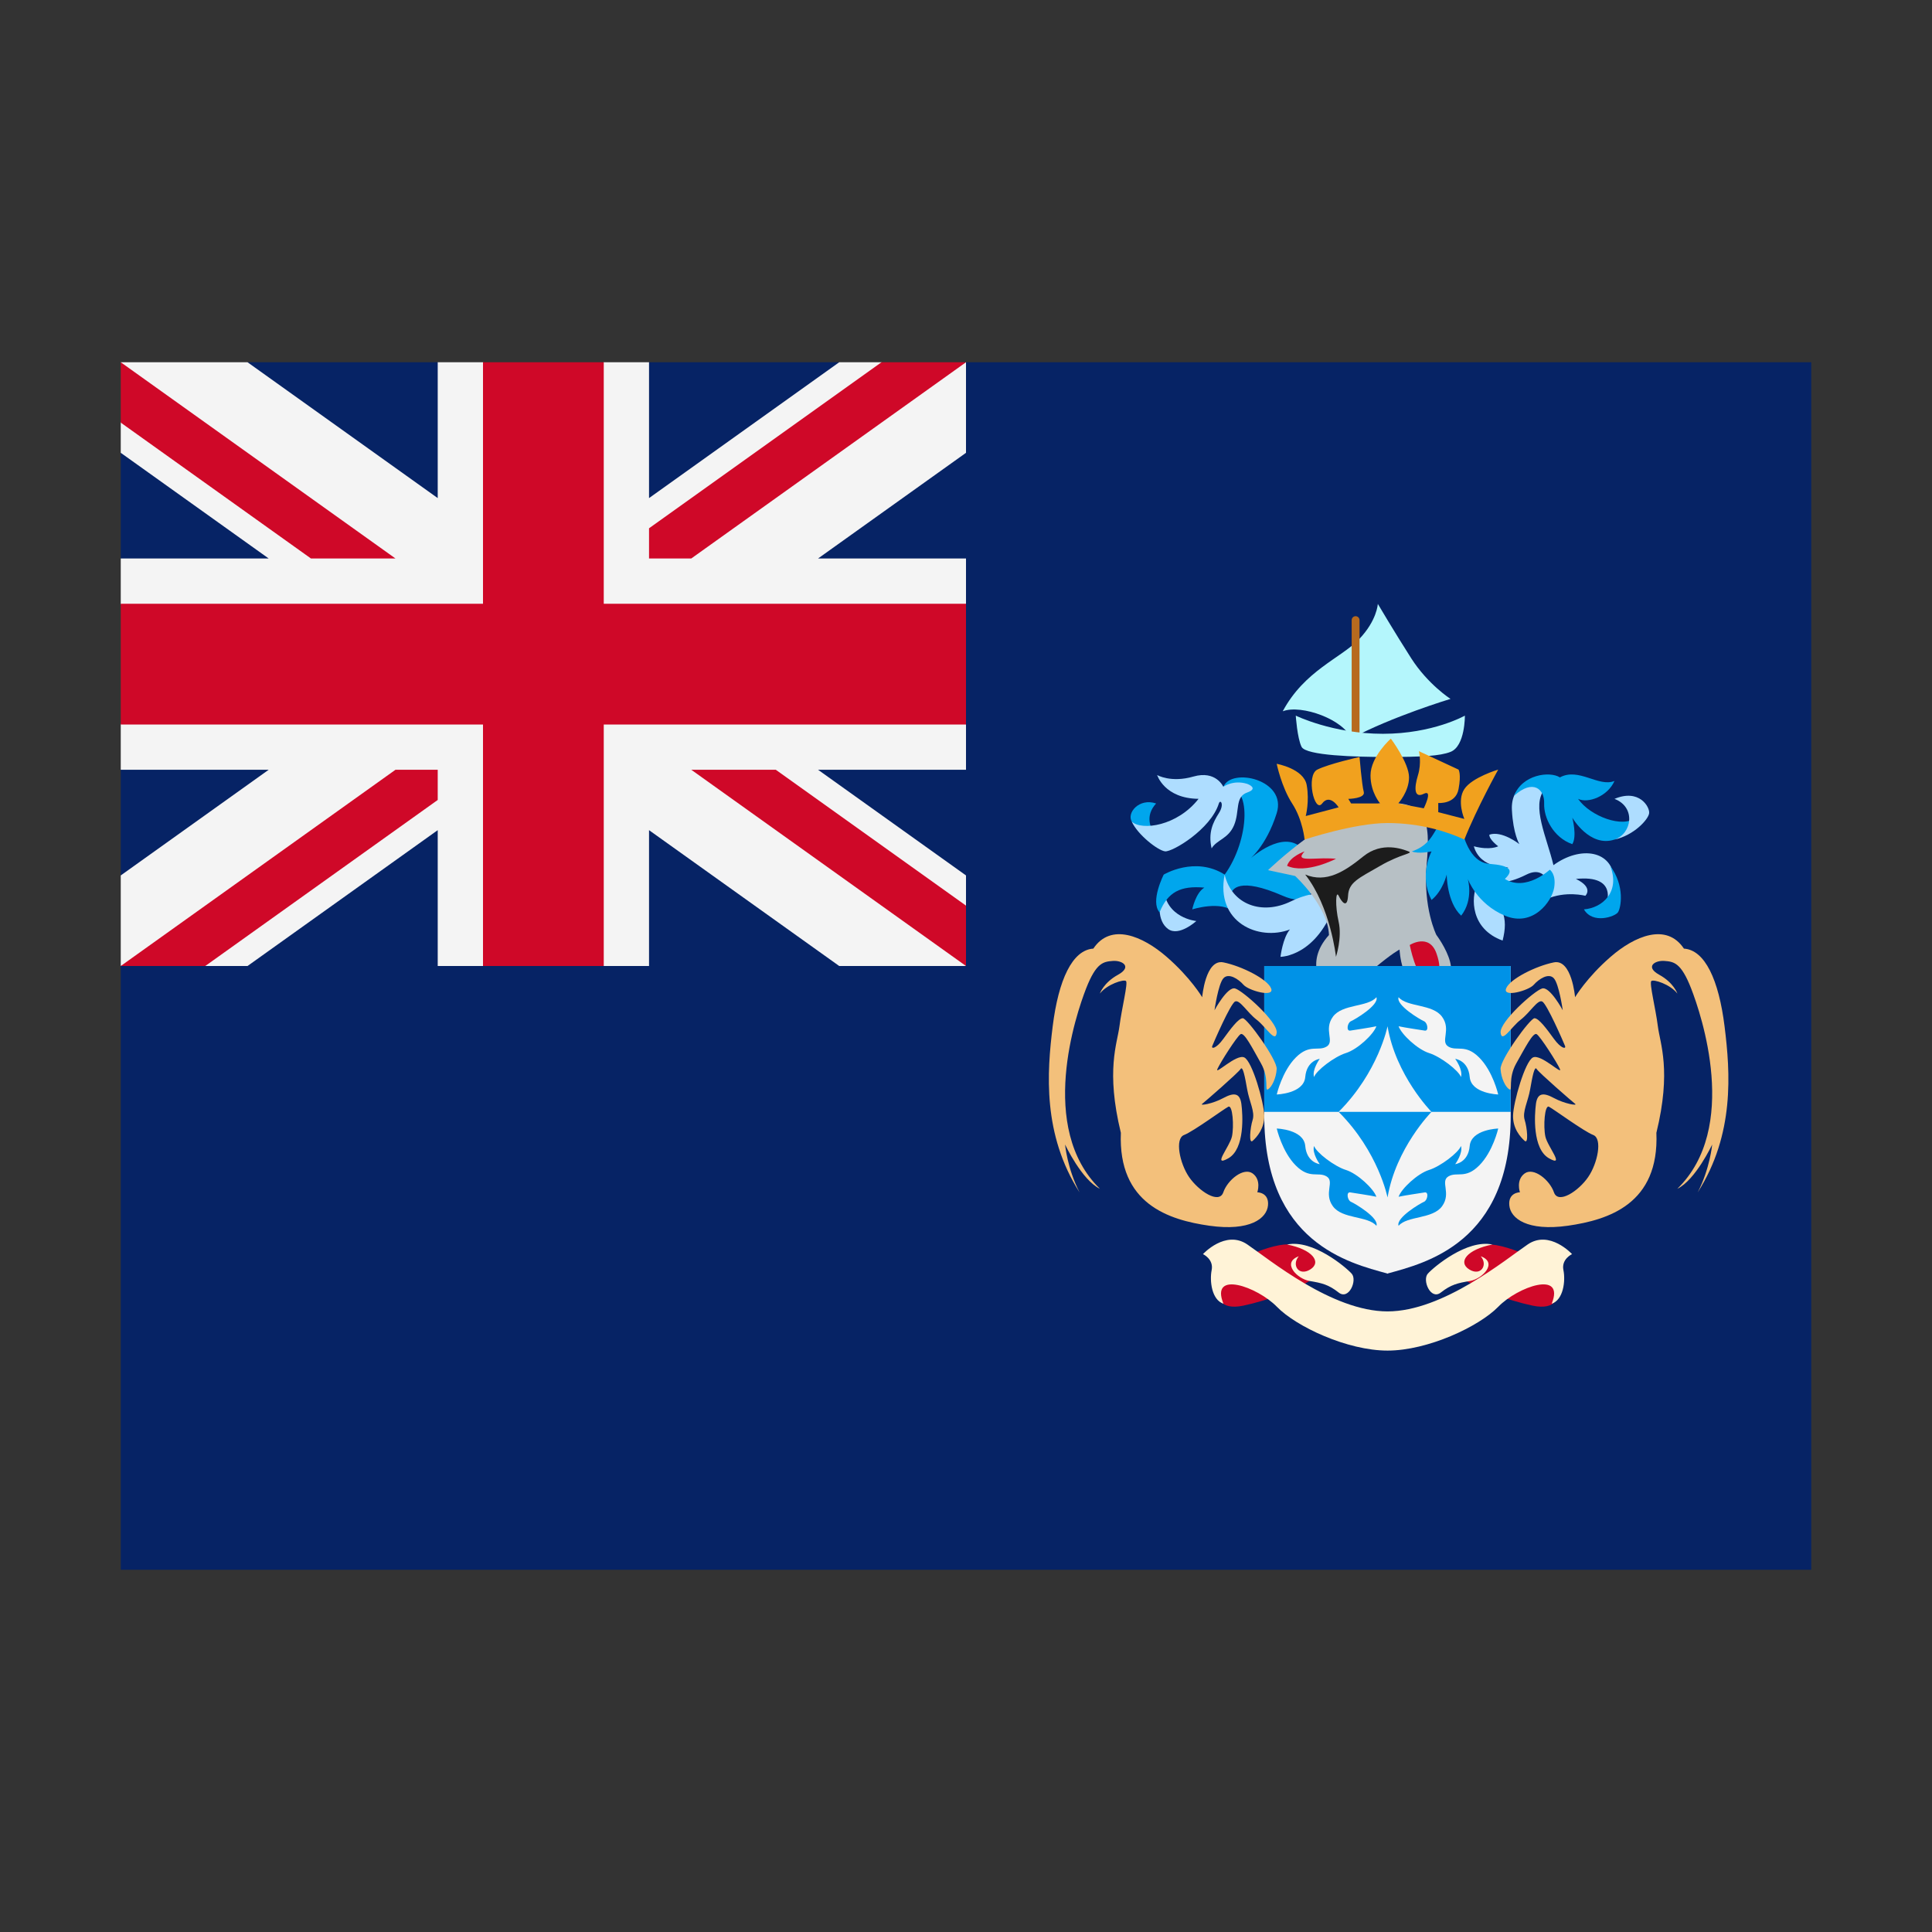 <svg width="32" height="32" viewBox="0 0 32 32" xmlns="http://www.w3.org/2000/svg">
  <rect x="0" y="0" width="32" height="32" fill="#333333" stroke="none"/>
  <polygon fill="#062365" points="16,6 30,6 30,26 2,26 2,16" />
  <polygon fill="#062365" points="4.1,6 7.25,6 9,7 10.75,6 13.9,6 16,7.5 16,9.25 15,11 16,12.75 16,14.5 13.9,16 10.75,16 9,15 7.25,16 4.1,16 2,14.5 2,12.75 3,11 2,9.25 2,7.5" />
  <polygon fill="#F4F4F4" points="16,6 15.3,6.25 14.6,6 13.9,6 10.75,8.25 10.75,6 10,6 9,6.5 8,6 7.25,6 7.25,8.25 4.1,6 2,6 2.25,6.5 2,7 2,7.5 4.45,9.25 2,9.25 2,10 2.5,11 2,12 2,12.75 4.45,12.75 2,14.5 2,16 2.7,15.75 3.4,16 4.1,16 7.25,13.75 7.25,16 8,16 9,15.5 10,16 10.75,16 10.75,13.75 13.9,16 16,16 15.75,15.5 16,15 16,14.5 13.55,12.75 16,12.75 16,12 15.5,11 16,10 16,9.25 13.55,9.25 16,7.5" />
  <path fill="#CF0828" d="M7.25,12.75h-0.7L2,16h1.4l3.85-2.75V12.75z M11.45,12.75L16,16v-1l-3.15-2.25H11.45z M10.75,9.25h0.7L16,6h-1.4l-3.85,2.75V9.25z M5.15,9.25L2,7V6l4.55,3.25H5.15z M16,12h-6v4H8v-4H2v-2h6V6h2v4h6V12z" />
  <path d="M22.376,12.234C22.268,11.925 21.559,11.661 21.246,11.781C21.607,11.108 22.205,10.903 22.507,10.591C22.809,10.278 22.821,10.002 22.821,10.002C22.821,10.002 23.097,10.47 23.374,10.903C23.651,11.336 24.025,11.576 24.025,11.576C24.025,11.576 23.049,11.87 22.376,12.234Z" fill="#b4f6fc" />
  <path d="M22.518,12.168C22.518,12.205 22.489,12.234 22.453,12.234C22.417,12.234 22.388,12.205 22.388,12.168L22.388,10.272C22.388,10.235 22.417,10.206 22.453,10.206C22.489,10.206 22.518,10.235 22.518,10.272L22.518,12.168Z" fill="#b76a1e" />
  <path d="M22.969,12.538C22.452,12.538 21.631,12.515 21.558,12.37C21.486,12.225 21.462,11.853 21.462,11.853C21.462,11.853 22.075,12.154 22.905,12.154C23.734,12.154 24.263,11.853 24.263,11.853C24.263,11.853 24.269,12.36 24.024,12.454C23.852,12.521 23.558,12.538 22.969,12.538Z" fill="#b4f6fc" />
  <path d="M19.275,14.702C19.178,14.942 19.166,15.255 19.347,15.387C19.527,15.519 19.815,15.255 19.815,15.255C19.815,15.255 19.299,15.207 19.275,14.702Z" fill="#aeddff" />
  <path d="M20.453,15.111C20.225,14.906 19.747,15.063 19.747,15.063C19.747,15.063 19.804,14.786 19.948,14.702C19.552,14.666 19.342,14.775 19.206,15.111C19.047,14.931 19.275,14.486 19.275,14.486C19.275,14.486 19.792,14.174 20.285,14.486C20.693,13.922 20.758,12.948 20.263,13.032C20.393,12.707 21.323,12.911 21.146,13.47C20.97,14.029 20.682,14.245 20.682,14.245C20.682,14.245 21.164,13.79 21.494,13.994C21.824,14.198 21.968,15.152 21.247,14.837C20.525,14.522 20.394,14.719 20.382,14.837C20.368,14.955 20.453,15.111 20.453,15.111Z" fill="#00a6ed" />
  <path d="M22.123,14.942C21.815,15.848 21.209,15.848 21.209,15.848C21.209,15.848 21.245,15.535 21.365,15.395C20.848,15.592 20.128,15.279 20.284,14.486C20.404,14.991 20.908,15.159 21.378,14.931C21.847,14.702 22.17,14.805 22.123,14.942Z" fill="#aeddff" />
  <path d="M18.746,13.608C18.658,13.465 18.868,13.212 19.149,13.308C18.962,13.512 19.048,13.716 19.149,13.861C19.251,14.005 18.842,13.765 18.746,13.608Z" fill="#00a6ed" />
  <path d="M20.657,12.983C20.428,12.911 20.262,13.031 20.262,13.031C20.262,13.031 20.14,12.755 19.767,12.862C19.394,12.97 19.166,12.837 19.166,12.837C19.166,12.837 19.286,13.226 19.852,13.231C19.503,13.679 18.914,13.764 18.745,13.608C18.842,13.824 19.178,14.088 19.298,14.101C19.418,14.113 20.052,13.739 20.188,13.308C20.212,13.232 20.284,13.319 20.188,13.469C20.092,13.62 20.008,13.788 20.068,14.052C20.155,13.906 20.344,13.896 20.44,13.668C20.536,13.439 20.452,13.199 20.656,13.127C20.862,13.055 20.657,12.983 20.657,12.983Z" fill="#aeddff" />
  <path d="M23.582,16.368C23.208,16.368 23.181,15.728 23.181,15.728C23.181,15.728 23.068,15.78 22.748,16.05C22.428,16.32 21.947,16.372 21.947,16.372C21.947,16.372 21.578,15.968 22.012,15.487C21.995,15.006 21.451,14.509 21.451,14.509L21.002,14.413C21.002,14.413 22.075,13.372 22.861,13.307C23.646,13.242 23.694,13.595 23.63,14.316C23.566,15.037 23.791,15.486 23.791,15.486C23.791,15.486 24.463,16.368 23.582,16.368Z" fill="#b7c0c5" />
  <path d="M21.607,14.102C21.523,14.198 21.526,14.233 21.765,14.222C22.004,14.209 22.128,14.224 22.128,14.224C22.128,14.224 21.632,14.484 21.318,14.341C21.366,14.185 21.607,14.102 21.607,14.102ZM23.35,15.652C23.35,15.652 23.674,15.447 23.794,15.796C23.914,16.145 23.778,16.181 23.618,16.193C23.458,16.205 23.35,15.652 23.35,15.652Z" fill="#cf0828" />
  <path d="M24.467,14.642C24.361,14.876 24.358,15.387 24.888,15.579C24.984,15.195 24.912,14.966 24.467,14.642ZM25.609,14.894C25.729,14.774 25.645,14.305 25.285,14.485C24.924,14.665 24.762,14.618 24.668,14.558C24.732,14.449 24.984,14.365 24.984,14.365C24.984,14.365 24.522,14.402 24.411,14.017C24.683,14.089 24.815,14.017 24.815,14.017C24.815,14.017 24.665,13.908 24.668,13.825C24.876,13.752 25.165,13.981 25.165,13.981C25.165,13.981 25.062,13.812 25.042,13.416C25.021,13.019 25.345,12.882 25.585,13.071C25.357,13.345 25.622,13.873 25.73,14.33C26.175,14.005 26.715,14.078 26.739,14.582C26.763,15.087 26.607,14.967 26.607,14.967C26.607,14.967 26.799,14.486 26.102,14.558C26.403,14.703 26.258,14.837 26.258,14.837C26.258,14.837 25.934,14.75 25.609,14.894Z" fill="#aeddff" />
  <path d="M24.036,13.596C23.722,13.561 23.842,13.946 23.385,14.102C23.494,14.149 23.711,14.102 23.711,14.102C23.711,14.102 23.495,14.498 23.711,14.906C23.902,14.75 23.962,14.485 23.962,14.485C23.962,14.485 23.962,14.946 24.202,15.166C24.413,14.895 24.311,14.557 24.311,14.557C24.311,14.557 24.458,14.969 24.925,15.166C25.392,15.362 25.705,14.93 25.742,14.702C25.778,14.473 25.669,14.405 25.669,14.405C25.669,14.405 25.275,14.774 24.925,14.558C25.08,14.413 25.014,14.334 24.668,14.308C24.323,14.282 24.238,13.801 24.203,13.741C24.167,13.68 24.036,13.596 24.036,13.596ZM25.078,13.181C25.212,12.827 25.669,12.769 25.837,12.876C26.149,12.707 26.478,13.043 26.741,12.935C26.631,13.188 26.306,13.312 26.138,13.232C26.342,13.524 26.885,13.72 27.087,13.543C27.289,13.367 27.152,13.772 26.741,13.906C26.33,14.041 26.042,13.543 26.042,13.543C26.042,13.543 26.125,13.852 26.042,13.982C25.729,13.872 25.567,13.545 25.576,13.308C25.585,13.07 25.39,12.897 25.078,13.181Z" fill="#00a6ed" />
  <path d="M26.741,13.906C27.063,13.836 27.304,13.571 27.315,13.469C27.328,13.368 27.152,13.058 26.741,13.232C27.099,13.368 27.032,13.808 26.741,13.906Z" fill="#aeddff" />
  <path d="M26.669,14.34C26.919,14.678 26.847,15.038 26.799,15.11C26.752,15.182 26.379,15.312 26.235,15.062C26.546,15.038 26.841,14.765 26.669,14.34Z" fill="#00a6ed" />
  <path d="M22.982,13.632C22.432,13.632 21.608,13.906 21.608,13.906C21.608,13.906 21.579,13.58 21.402,13.308C21.225,13.035 21.146,12.651 21.146,12.651C21.146,12.651 21.595,12.731 21.643,13.003C21.692,13.275 21.627,13.516 21.627,13.516L22.172,13.372C22.172,13.372 22.027,13.137 21.899,13.308C21.772,13.478 21.627,12.843 21.819,12.747C22.012,12.651 22.518,12.538 22.518,12.538C22.518,12.538 22.557,13.003 22.588,13.115C22.62,13.228 22.332,13.232 22.332,13.232L22.379,13.308L22.86,13.308C22.86,13.308 22.7,13.128 22.7,12.843C22.7,12.532 23.037,12.234 23.037,12.234C23.037,12.234 23.338,12.636 23.338,12.875C23.338,13.113 23.158,13.308 23.158,13.308L23.582,13.388C23.582,13.388 23.742,13.067 23.582,13.148C23.422,13.228 23.421,13.052 23.485,12.843C23.55,12.635 23.502,12.442 23.502,12.442L24.158,12.747C24.158,12.747 24.206,12.817 24.158,13.07C24.111,13.324 23.822,13.3 23.822,13.3L23.822,13.452L24.254,13.564C24.254,13.564 24.125,13.265 24.254,13.07C24.382,12.875 24.815,12.747 24.815,12.747C24.815,12.747 24.462,13.383 24.254,13.906C23.988,13.78 23.531,13.632 22.982,13.632Z" fill="#f1a11e" />
  <path d="M25.022,16L20.94,16L20.94,18.476C20.94,20.589 22.362,20.923 22.974,21.092L22.974,21.096L22.982,21.094L22.988,21.096L22.988,21.092C23.601,20.922 25.022,20.589 25.022,18.476L25.022,16Z" fill="#f4f4f4" />
  <path d="M22.172,18.416L20.94,18.416L20.94,16L25.022,16L25.022,18.416L23.71,18.416C23.71,18.416 23.118,17.815 22.982,16.998C22.982,16.998 22.833,17.754 22.172,18.416ZM23.71,18.416C23.71,18.416 23.118,19.017 22.982,19.834C22.982,19.834 22.833,19.077 22.172,18.416L23.71,18.416ZM22.797,16.998C22.688,17.022 22.436,17.058 22.365,17.07C22.293,17.082 22.317,16.938 22.377,16.914C22.437,16.889 22.845,16.649 22.798,16.517C22.653,16.685 22.232,16.625 22.076,16.842C21.92,17.058 22.112,17.251 21.972,17.335C21.832,17.418 21.692,17.286 21.463,17.515C21.235,17.743 21.147,18.128 21.147,18.128C21.147,18.128 21.595,18.115 21.619,17.839C21.643,17.562 21.859,17.538 21.859,17.538C21.859,17.538 21.727,17.718 21.765,17.839C21.802,17.731 22.1,17.502 22.292,17.442C22.485,17.382 22.752,17.131 22.797,16.998ZM23.165,16.998C23.211,17.131 23.478,17.382 23.67,17.442C23.862,17.502 24.16,17.731 24.198,17.839C24.235,17.718 24.103,17.538 24.103,17.538C24.103,17.538 24.319,17.562 24.343,17.839C24.367,18.115 24.815,18.128 24.815,18.128C24.815,18.128 24.728,17.743 24.499,17.515C24.271,17.286 24.13,17.418 23.99,17.335C23.85,17.251 24.042,17.058 23.886,16.842C23.73,16.625 23.309,16.685 23.165,16.517C23.117,16.649 23.525,16.889 23.585,16.914C23.645,16.938 23.669,17.082 23.598,17.07C23.526,17.058 23.274,17.022 23.165,16.998ZM22.797,19.822C22.688,19.798 22.436,19.762 22.365,19.75C22.293,19.738 22.317,19.882 22.377,19.906C22.437,19.931 22.845,20.171 22.798,20.303C22.653,20.135 22.232,20.195 22.076,19.978C21.92,19.762 22.112,19.569 21.972,19.485C21.832,19.402 21.692,19.534 21.463,19.305C21.235,19.077 21.147,18.692 21.147,18.692C21.147,18.692 21.595,18.705 21.619,18.981C21.643,19.258 21.859,19.282 21.859,19.282C21.859,19.282 21.727,19.101 21.765,18.981C21.802,19.089 22.1,19.318 22.292,19.378C22.485,19.438 22.752,19.689 22.797,19.822ZM23.165,19.822C23.211,19.689 23.478,19.438 23.67,19.378C23.862,19.318 24.16,19.089 24.198,18.981C24.235,19.101 24.103,19.282 24.103,19.282C24.103,19.282 24.319,19.258 24.343,18.981C24.367,18.705 24.815,18.692 24.815,18.692C24.815,18.692 24.728,19.077 24.499,19.305C24.271,19.534 24.13,19.402 23.99,19.485C23.85,19.569 24.042,19.762 23.886,19.978C23.73,20.195 23.309,20.135 23.165,20.303C23.117,20.171 23.525,19.931 23.585,19.906C23.645,19.882 23.669,19.738 23.598,19.75C23.526,19.762 23.274,19.798 23.165,19.822Z" fill="#0092e7" />
  <path d="M21.618,14.485C21.967,14.63 22.268,14.438 22.58,14.185C22.892,13.932 23.231,14.065 23.327,14.101C23.423,14.137 23.217,14.134 22.862,14.34C22.508,14.545 22.339,14.61 22.328,14.836C22.315,15.062 22.219,14.935 22.172,14.836C22.124,14.738 22.112,15.002 22.172,15.267C22.232,15.532 22.128,15.848 22.128,15.848C22.128,15.848 22.038,15.018 21.618,14.485Z" fill="#1c1c1c" />
  <path d="M18.217,16.457C18.217,16.457 18.277,16.277 18.518,16.145C18.758,16.012 18.59,15.905 18.434,15.916C18.278,15.928 18.158,15.94 17.989,16.373C17.821,16.805 17.184,18.681 18.218,19.69C17.917,19.545 17.641,18.957 17.641,18.957C17.641,18.957 17.677,19.354 17.881,19.75C17.268,18.788 17.34,17.767 17.436,16.998C17.532,16.228 17.761,15.735 18.109,15.712C18.398,15.279 18.926,15.503 19.323,15.848C19.72,16.192 19.912,16.517 19.912,16.517C19.912,16.517 19.965,15.88 20.263,15.94C20.562,16 20.994,16.216 21.054,16.372C21.114,16.528 20.682,16.408 20.597,16.312C20.513,16.216 20.349,16.108 20.263,16.204C20.177,16.3 20.116,16.733 20.116,16.733C20.116,16.733 20.329,16.336 20.457,16.372C20.585,16.408 21.166,16.925 21.146,17.105C21.126,17.285 20.97,17.009 20.813,16.889C20.657,16.769 20.534,16.552 20.457,16.588C20.38,16.625 20.104,17.262 20.08,17.322C20.056,17.382 20.145,17.369 20.262,17.207C20.38,17.045 20.512,16.865 20.585,16.865C20.657,16.865 21.155,17.55 21.146,17.706C21.137,17.862 21.063,18.007 21.002,18.043C20.94,18.079 21.029,17.864 20.885,17.611C20.742,17.358 20.609,17.093 20.548,17.129C20.488,17.165 20.212,17.598 20.164,17.706C20.116,17.815 20.476,17.454 20.608,17.514C20.741,17.574 20.935,18.258 20.94,18.475C20.945,18.693 20.815,18.836 20.748,18.896C20.681,18.956 20.706,18.68 20.748,18.548C20.789,18.415 20.693,18.247 20.657,18.043C20.621,17.838 20.585,17.646 20.548,17.706C20.512,17.766 19.959,18.247 19.912,18.283C19.864,18.319 20.085,18.283 20.262,18.187C20.44,18.091 20.536,18.103 20.561,18.283C20.585,18.463 20.621,19.028 20.345,19.185C20.068,19.341 20.368,18.992 20.405,18.824C20.441,18.655 20.417,18.295 20.345,18.331C20.272,18.367 19.768,18.739 19.612,18.799C19.455,18.859 19.539,19.268 19.695,19.496C19.852,19.725 20.192,19.953 20.262,19.748C20.332,19.544 20.598,19.328 20.748,19.436C20.897,19.545 20.825,19.748 20.825,19.748C20.825,19.748 21.022,19.748 21.002,19.965C20.982,20.181 20.705,20.397 20.032,20.302C19.358,20.206 18.517,19.941 18.565,18.763C18.313,17.729 18.505,17.285 18.542,16.996C18.578,16.708 18.686,16.283 18.65,16.249C18.614,16.216 18.338,16.301 18.217,16.457ZM27.783,16.457C27.783,16.457 27.723,16.277 27.482,16.145C27.242,16.012 27.41,15.905 27.566,15.916C27.722,15.928 27.842,15.94 28.011,16.373C28.179,16.805 28.816,18.681 27.782,19.69C28.083,19.545 28.359,18.957 28.359,18.957C28.359,18.957 28.323,19.354 28.119,19.75C28.732,18.788 28.66,17.767 28.564,16.998C28.468,16.228 28.239,15.735 27.891,15.712C27.602,15.279 27.074,15.503 26.677,15.848C26.28,16.192 26.088,16.517 26.088,16.517C26.088,16.517 26.035,15.88 25.737,15.94C25.438,16 25.006,16.216 24.946,16.372C24.886,16.528 25.318,16.408 25.403,16.312C25.487,16.216 25.651,16.108 25.737,16.204C25.823,16.3 25.884,16.733 25.884,16.733C25.884,16.733 25.671,16.336 25.543,16.372C25.415,16.408 24.834,16.925 24.855,17.105C24.875,17.285 25.031,17.009 25.188,16.889C25.344,16.769 25.467,16.552 25.544,16.588C25.621,16.625 25.897,17.262 25.921,17.322C25.945,17.382 25.856,17.369 25.738,17.207C25.621,17.045 25.488,16.865 25.416,16.865C25.344,16.865 24.845,17.55 24.854,17.706C24.863,17.862 24.937,18.007 24.999,18.043C25.061,18.079 24.972,17.864 25.115,17.611C25.259,17.358 25.392,17.093 25.452,17.129C25.512,17.165 25.789,17.598 25.837,17.706C25.885,17.815 25.525,17.454 25.392,17.514C25.26,17.574 25.066,18.258 25.061,18.475C25.055,18.693 25.186,18.836 25.253,18.896C25.32,18.956 25.295,18.68 25.253,18.548C25.212,18.415 25.308,18.247 25.344,18.043C25.38,17.838 25.416,17.646 25.452,17.706C25.488,17.766 26.042,18.247 26.089,18.283C26.137,18.319 25.916,18.283 25.738,18.187C25.561,18.091 25.465,18.103 25.44,18.283C25.416,18.463 25.38,19.028 25.656,19.185C25.932,19.341 25.632,18.992 25.596,18.824C25.56,18.655 25.584,18.295 25.656,18.331C25.728,18.367 26.233,18.739 26.389,18.799C26.545,18.859 26.462,19.268 26.305,19.496C26.149,19.725 25.808,19.953 25.738,19.748C25.668,19.544 25.402,19.328 25.253,19.436C25.104,19.545 25.175,19.748 25.175,19.748C25.175,19.748 24.978,19.748 24.999,19.965C25.019,20.181 25.296,20.397 25.969,20.302C26.642,20.205 27.484,19.941 27.435,18.763C27.688,17.729 27.495,17.285 27.459,16.996C27.423,16.708 27.315,16.283 27.351,16.249C27.386,16.216 27.663,16.301 27.783,16.457Z" fill="#f3c07b" />
  <path d="M20.188,21.228C20.287,20.884 21.126,20.568 21.39,20.615C21.655,20.663 22.135,20.855 21.858,21.096C21.582,21.336 20.993,21.541 20.596,21.625C20.2,21.709 20.116,21.481 20.188,21.228ZM25.79,21.228C25.692,20.884 24.852,20.568 24.588,20.615C24.324,20.663 23.843,20.855 24.12,21.096C24.396,21.336 24.985,21.541 25.382,21.625C25.778,21.709 25.862,21.481 25.79,21.228Z" fill="#cf0828" />
  <path d="M26.038,20.772C26.038,20.772 25.858,20.855 25.895,21.036C25.932,21.217 25.895,21.529 25.701,21.594C25.927,21.033 25.138,21.312 24.817,21.643C24.495,21.973 23.648,22.37 22.982,22.37C22.317,22.37 21.469,21.974 21.148,21.643C20.826,21.313 20.038,21.033 20.264,21.594C20.069,21.529 20.033,21.216 20.069,21.036C20.105,20.855 19.925,20.772 19.925,20.772C19.925,20.772 20.297,20.366 20.658,20.611C21.018,20.855 22.061,21.721 22.982,21.721C23.902,21.721 24.945,20.855 25.305,20.611C25.666,20.366 26.038,20.772 26.038,20.772ZM21.318,20.613C21.742,20.524 22.292,20.988 22.388,21.096C22.485,21.205 22.341,21.541 22.172,21.408C22.004,21.276 21.894,21.251 21.69,21.217C21.486,21.183 21.222,20.913 21.512,20.808C21.388,20.952 21.512,21.146 21.704,21.025C21.895,20.904 21.738,20.695 21.318,20.613ZM24.719,20.613C24.298,20.695 24.142,20.904 24.334,21.025C24.526,21.146 24.65,20.952 24.526,20.808C24.816,20.913 24.552,21.183 24.348,21.217C24.144,21.251 24.034,21.276 23.865,21.408C23.697,21.541 23.553,21.205 23.649,21.096C23.745,20.988 24.296,20.524 24.719,20.613Z" fill="#fff3d7" />
</svg>

